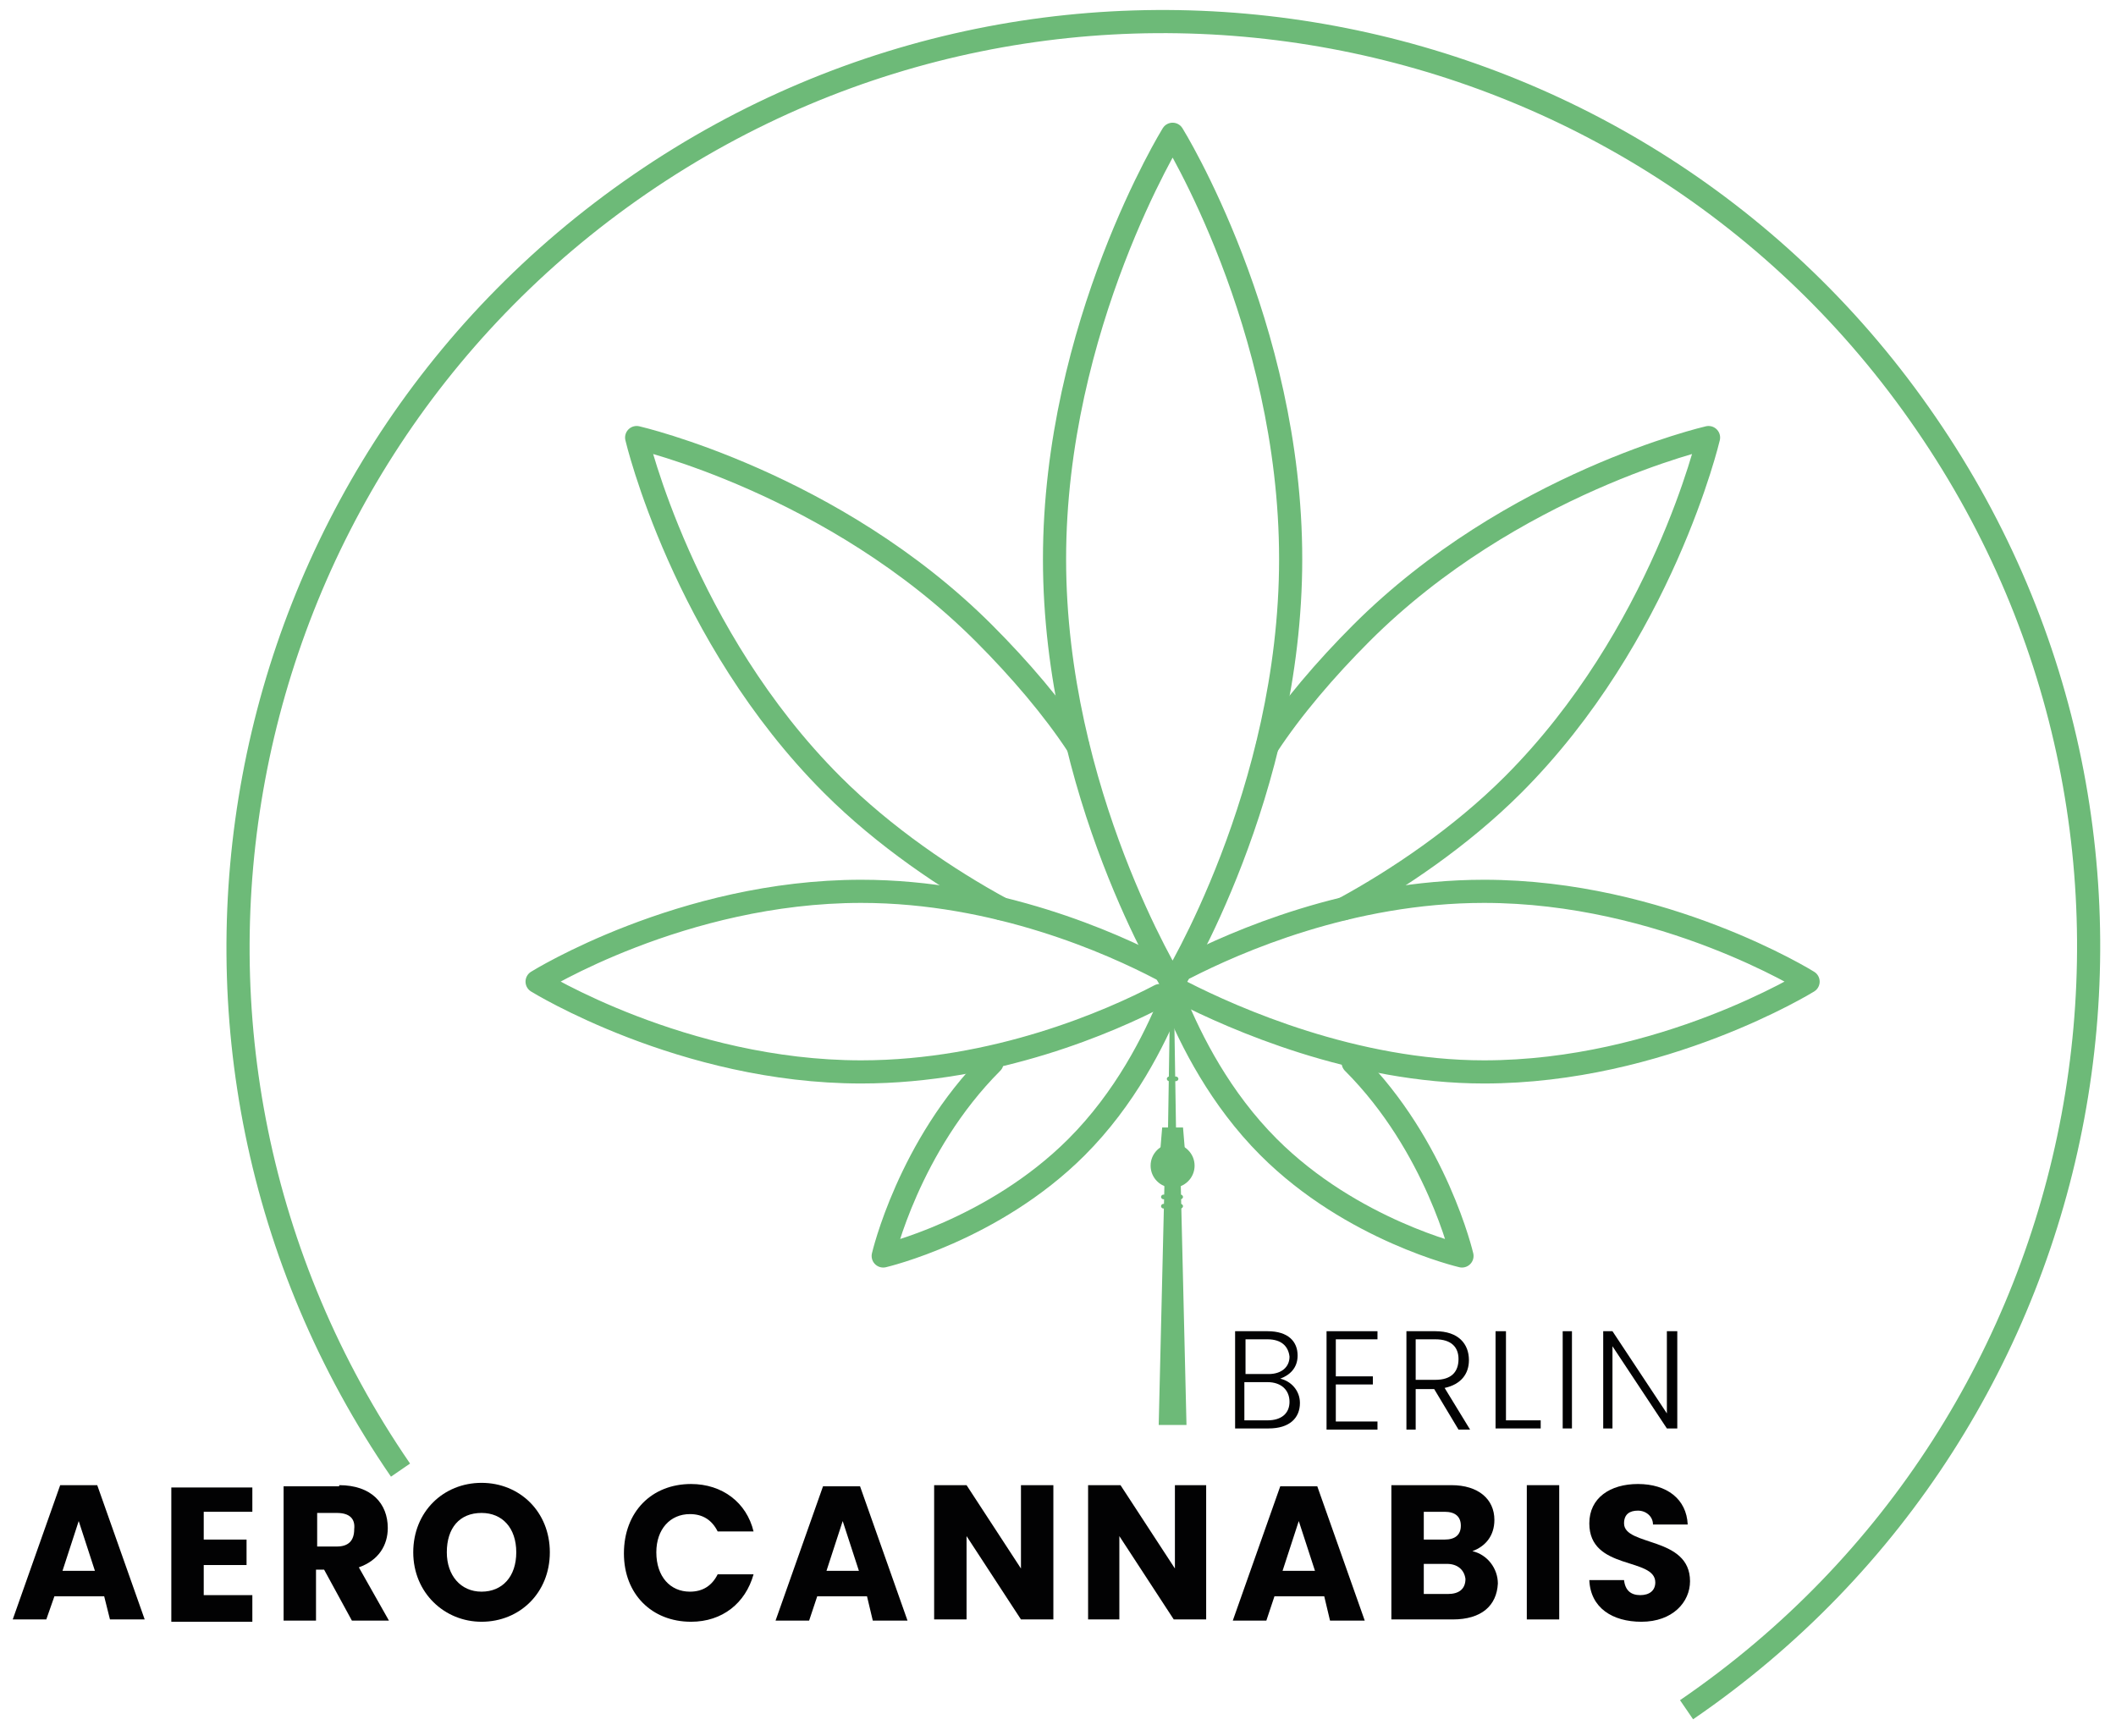<?xml version="1.0" encoding="utf-8"?>
<!-- Generator: Adobe Illustrator 27.2.0, SVG Export Plug-In . SVG Version: 6.00 Build 0)  -->
<svg version="1.1" id="Layer_1" xmlns="http://www.w3.org/2000/svg" xmlns:xlink="http://www.w3.org/1999/xlink" x="0px" y="0px"
	 viewBox="0 0 182.8 150" style="enable-background:new 0 0 182.8 150;" xml:space="preserve">
<style type="text/css">
	.st0{fill:none;stroke:#6DBA78;stroke-width:2;stroke-miterlimit:10;}
	.st1{fill:#020203;}
	.st2{fill:none;stroke:#6DBA78;stroke-width:2;stroke-linecap:round;stroke-linejoin:round;stroke-miterlimit:10;}
	.st3{fill:#6DBA78;}
</style>
<g>
	<g>
		<path class="st0" d="M34.6,127C9.6,90.6,18.9,40.9,55.3,15.9c36.4-25,86.2-15.7,111.1,20.7c25,36.4,15.7,86.2-20.7,111.1"/>
		<g>
			<path class="st1" d="M9,137.9H4.7L4,139.9H1.1l4.1-11.6h3.2l4.1,11.6h-3L9,137.9z M6.8,131.4l-1.4,4.3h2.8L6.8,131.4z"/>
			<path class="st1" d="M21.8,130.6h-4.2v2.4h3.7v2.2h-3.7v2.6h4.2v2.3h-7v-11.6h7V130.6z"/>
			<path class="st1" d="M29.3,128.3c2.8,0,4.2,1.6,4.2,3.7c0,1.5-0.8,2.8-2.5,3.4l2.6,4.6h-3.2l-2.4-4.4h-0.7v4.4h-2.8v-11.6H29.3z
				 M29.1,130.7h-1.7v2.9h1.7c1,0,1.5-0.5,1.5-1.5C30.7,131.2,30.2,130.7,29.1,130.7z"/>
			<path class="st1" d="M41.6,140.1c-3.2,0-5.9-2.5-5.9-6c0-3.5,2.6-6,5.9-6c3.3,0,5.9,2.5,5.9,6C47.5,137.6,44.9,140.1,41.6,140.1z
				 M41.6,137.5c1.8,0,3-1.3,3-3.4c0-2.1-1.2-3.4-3-3.4c-1.9,0-3,1.3-3,3.4C38.6,136.1,39.8,137.5,41.6,137.5z"/>
			<path class="st1" d="M59.7,128.2c2.7,0,4.8,1.6,5.4,4.1H62c-0.5-1-1.3-1.5-2.4-1.5c-1.7,0-2.9,1.3-2.9,3.3c0,2.1,1.2,3.4,2.9,3.4
				c1.1,0,1.9-0.5,2.4-1.5h3.1c-0.7,2.5-2.7,4.1-5.4,4.1c-3.4,0-5.8-2.4-5.8-5.9C53.9,130.6,56.3,128.2,59.7,128.2z"/>
			<path class="st1" d="M74.9,137.9h-4.3l-0.7,2.1H67l4.1-11.6h3.2l4.1,11.6h-3L74.9,137.9z M72.8,131.4l-1.4,4.3h2.8L72.8,131.4z"
				/>
			<path class="st1" d="M91,128.3v11.6h-2.8l-4.7-7.2v7.2h-2.8v-11.6h2.8l4.7,7.2v-7.2H91z"/>
			<path class="st1" d="M104.2,128.3v11.6h-2.8l-4.7-7.2v7.2H94v-11.6h2.8l4.7,7.2v-7.2H104.2z"/>
			<path class="st1" d="M114.4,137.9h-4.3l-0.7,2.1h-2.9l4.1-11.6h3.2l4.1,11.6h-3L114.4,137.9z M112.2,131.4l-1.4,4.3h2.8
				L112.2,131.4z"/>
			<path class="st1" d="M125.5,139.9h-5.3v-11.6h5.2c2.3,0,3.7,1.2,3.7,3c0,1.4-0.8,2.3-1.9,2.7c1.3,0.3,2.2,1.5,2.2,2.8
				C129.3,138.7,128,139.9,125.5,139.9z M124.8,130.6H123v2.4h1.8c0.9,0,1.4-0.4,1.4-1.2C126.2,131,125.7,130.6,124.8,130.6z
				 M125,135.1h-2v2.6h2.1c0.9,0,1.5-0.4,1.5-1.3C126.5,135.6,125.9,135.1,125,135.1z"/>
			<path class="st1" d="M131.9,128.3h2.8v11.6h-2.8V128.3z"/>
			<path class="st1" d="M141.8,140.1c-2.5,0-4.4-1.2-4.5-3.6h3c0.1,0.9,0.6,1.3,1.4,1.3c0.8,0,1.3-0.4,1.3-1.1c0-2.2-5.7-1-5.7-5.1
				c0-2.2,1.8-3.4,4.2-3.4c2.5,0,4.2,1.3,4.3,3.5h-3c0-0.7-0.6-1.2-1.3-1.2c-0.7,0-1.2,0.3-1.2,1.1c0,2,5.7,1.1,5.7,5
				C146,138.4,144.5,140.1,141.8,140.1z"/>
		</g>
		<g>
			<path class="st2" d="M111.5,48.3c0,20.2-10.2,36.7-10.2,36.7S91.1,68.5,91.1,48.3c0-20.2,10.2-36.7,10.2-36.7
				S111.5,28,111.5,48.3z"/>
			<path class="st2" d="M100.3,83.7C96.1,81.5,86.1,77,74.4,77c-15.5,0-28,7.8-28,7.8s12.6,7.8,28,7.8c11.6,0,21.6-4.4,25.8-6.6"/>
			<path class="st2" d="M85.7,91.8c-7.2,7.2-9.4,16.7-9.4,16.7s9.5-2.2,16.7-9.4c4.2-4.2,6.7-9.2,8.1-12.6"/>
			<path class="st2" d="M109.5,64.4c2.1-3.2,5-6.6,8.1-9.7c13-13,30-16.9,30-16.9s-4,17.1-16.9,30c-4.5,4.5-10,8.2-14.6,10.7"/>
			<path class="st2" d="M93.1,64.4c-2.1-3.2-5-6.6-8.1-9.7c-13-13-30-16.9-30-16.9s4,17.1,16.9,30c4.5,4.5,10,8.2,14.6,10.7"/>
			<path class="st2" d="M102.4,83.6c4.3-2.2,14.2-6.6,25.8-6.6c15.5,0,28,7.8,28,7.8s-12.6,7.8-28,7.8c-11.2,0-21.6-4.6-26.1-6.9"/>
			<path class="st2" d="M116.9,91.8c7.2,7.2,9.4,16.7,9.4,16.7s-9.5-2.2-16.7-9.4c-4.2-4.2-6.7-9.2-8.1-12.6"/>
		</g>
		<g>
			<path class="st1" d="M109.6,123.4h-2.9V115h2.8c1.8,0,2.6,0.9,2.6,2.1c0,1.1-0.7,1.7-1.5,2c0.9,0.2,1.7,1,1.7,2.1
				C112.3,122.5,111.4,123.4,109.6,123.4z M109.5,115.7h-1.9v3h2c1.1,0,1.8-0.6,1.8-1.5C111.3,116.3,110.7,115.7,109.5,115.7z
				 M109.5,119.4h-2v3.3h2c1.2,0,1.9-0.6,1.9-1.6S110.7,119.4,109.5,119.4z"/>
			<path class="st1" d="M119,115.7h-3.6v3.2h3.2v0.7h-3.2v3.2h3.6v0.7h-4.4V115h4.4V115.7z"/>
			<path class="st1" d="M124,115c2,0,2.9,1.1,2.9,2.5c0,1.2-0.7,2.1-2.1,2.4l2.2,3.6h-1l-2.1-3.5h-1.6v3.5h-0.8V115H124z M124,115.7
				h-1.7v3.5h1.7c1.4,0,2-0.7,2-1.8C126,116.4,125.4,115.7,124,115.7z"/>
			<path class="st1" d="M130.1,115v7.7h3v0.7h-3.9V115H130.1z"/>
			<path class="st1" d="M135,115h0.8v8.4H135V115z"/>
			<path class="st1" d="M144.9,115v8.4H144l-4.7-7.1v7.1h-0.8V115h0.8l4.7,7.1V115H144.9z"/>
		</g>
	</g>
	<g>
		<g>
			<circle class="st3" cx="101.3" cy="100.7" r="1.9"/>
			<polygon class="st3" points="102.5,123.1 100.1,123.1 100.6,102.1 102,102.1 			"/>
			<path class="st3" d="M102,103.2h-1.5c-0.1,0-0.2,0.1-0.2,0.2l0,0c0,0.1,0.1,0.2,0.2,0.2h1.5c0.1,0,0.2-0.1,0.2-0.2l0,0
				C102.2,103.3,102.1,103.2,102,103.2z"/>
			<path class="st3" d="M102,104h-1.5c-0.1,0-0.2,0.1-0.2,0.2l0,0c0,0.1,0.1,0.2,0.2,0.2h1.5c0.1,0,0.2-0.1,0.2-0.2l0,0
				C102.2,104.1,102.1,104,102,104z"/>
			<polygon class="st3" points="102.2,97.4 100.4,97.4 100.2,99.8 102.4,99.8 			"/>
			<path class="st3" d="M101.3,85L101.3,85c-0.1,0-0.2,0.1-0.2,0.1l-0.2,12.7h0.7l-0.2-12.7C101.5,85,101.4,85,101.3,85z"/>
			<path class="st3" d="M101.6,93H101c-0.1,0-0.2,0.1-0.2,0.2l0,0c0,0.1,0.1,0.2,0.2,0.2h0.6c0.1,0,0.2-0.1,0.2-0.2l0,0
				C101.8,93.1,101.7,93,101.6,93z"/>
		</g>
	</g>
</g>
</svg>
